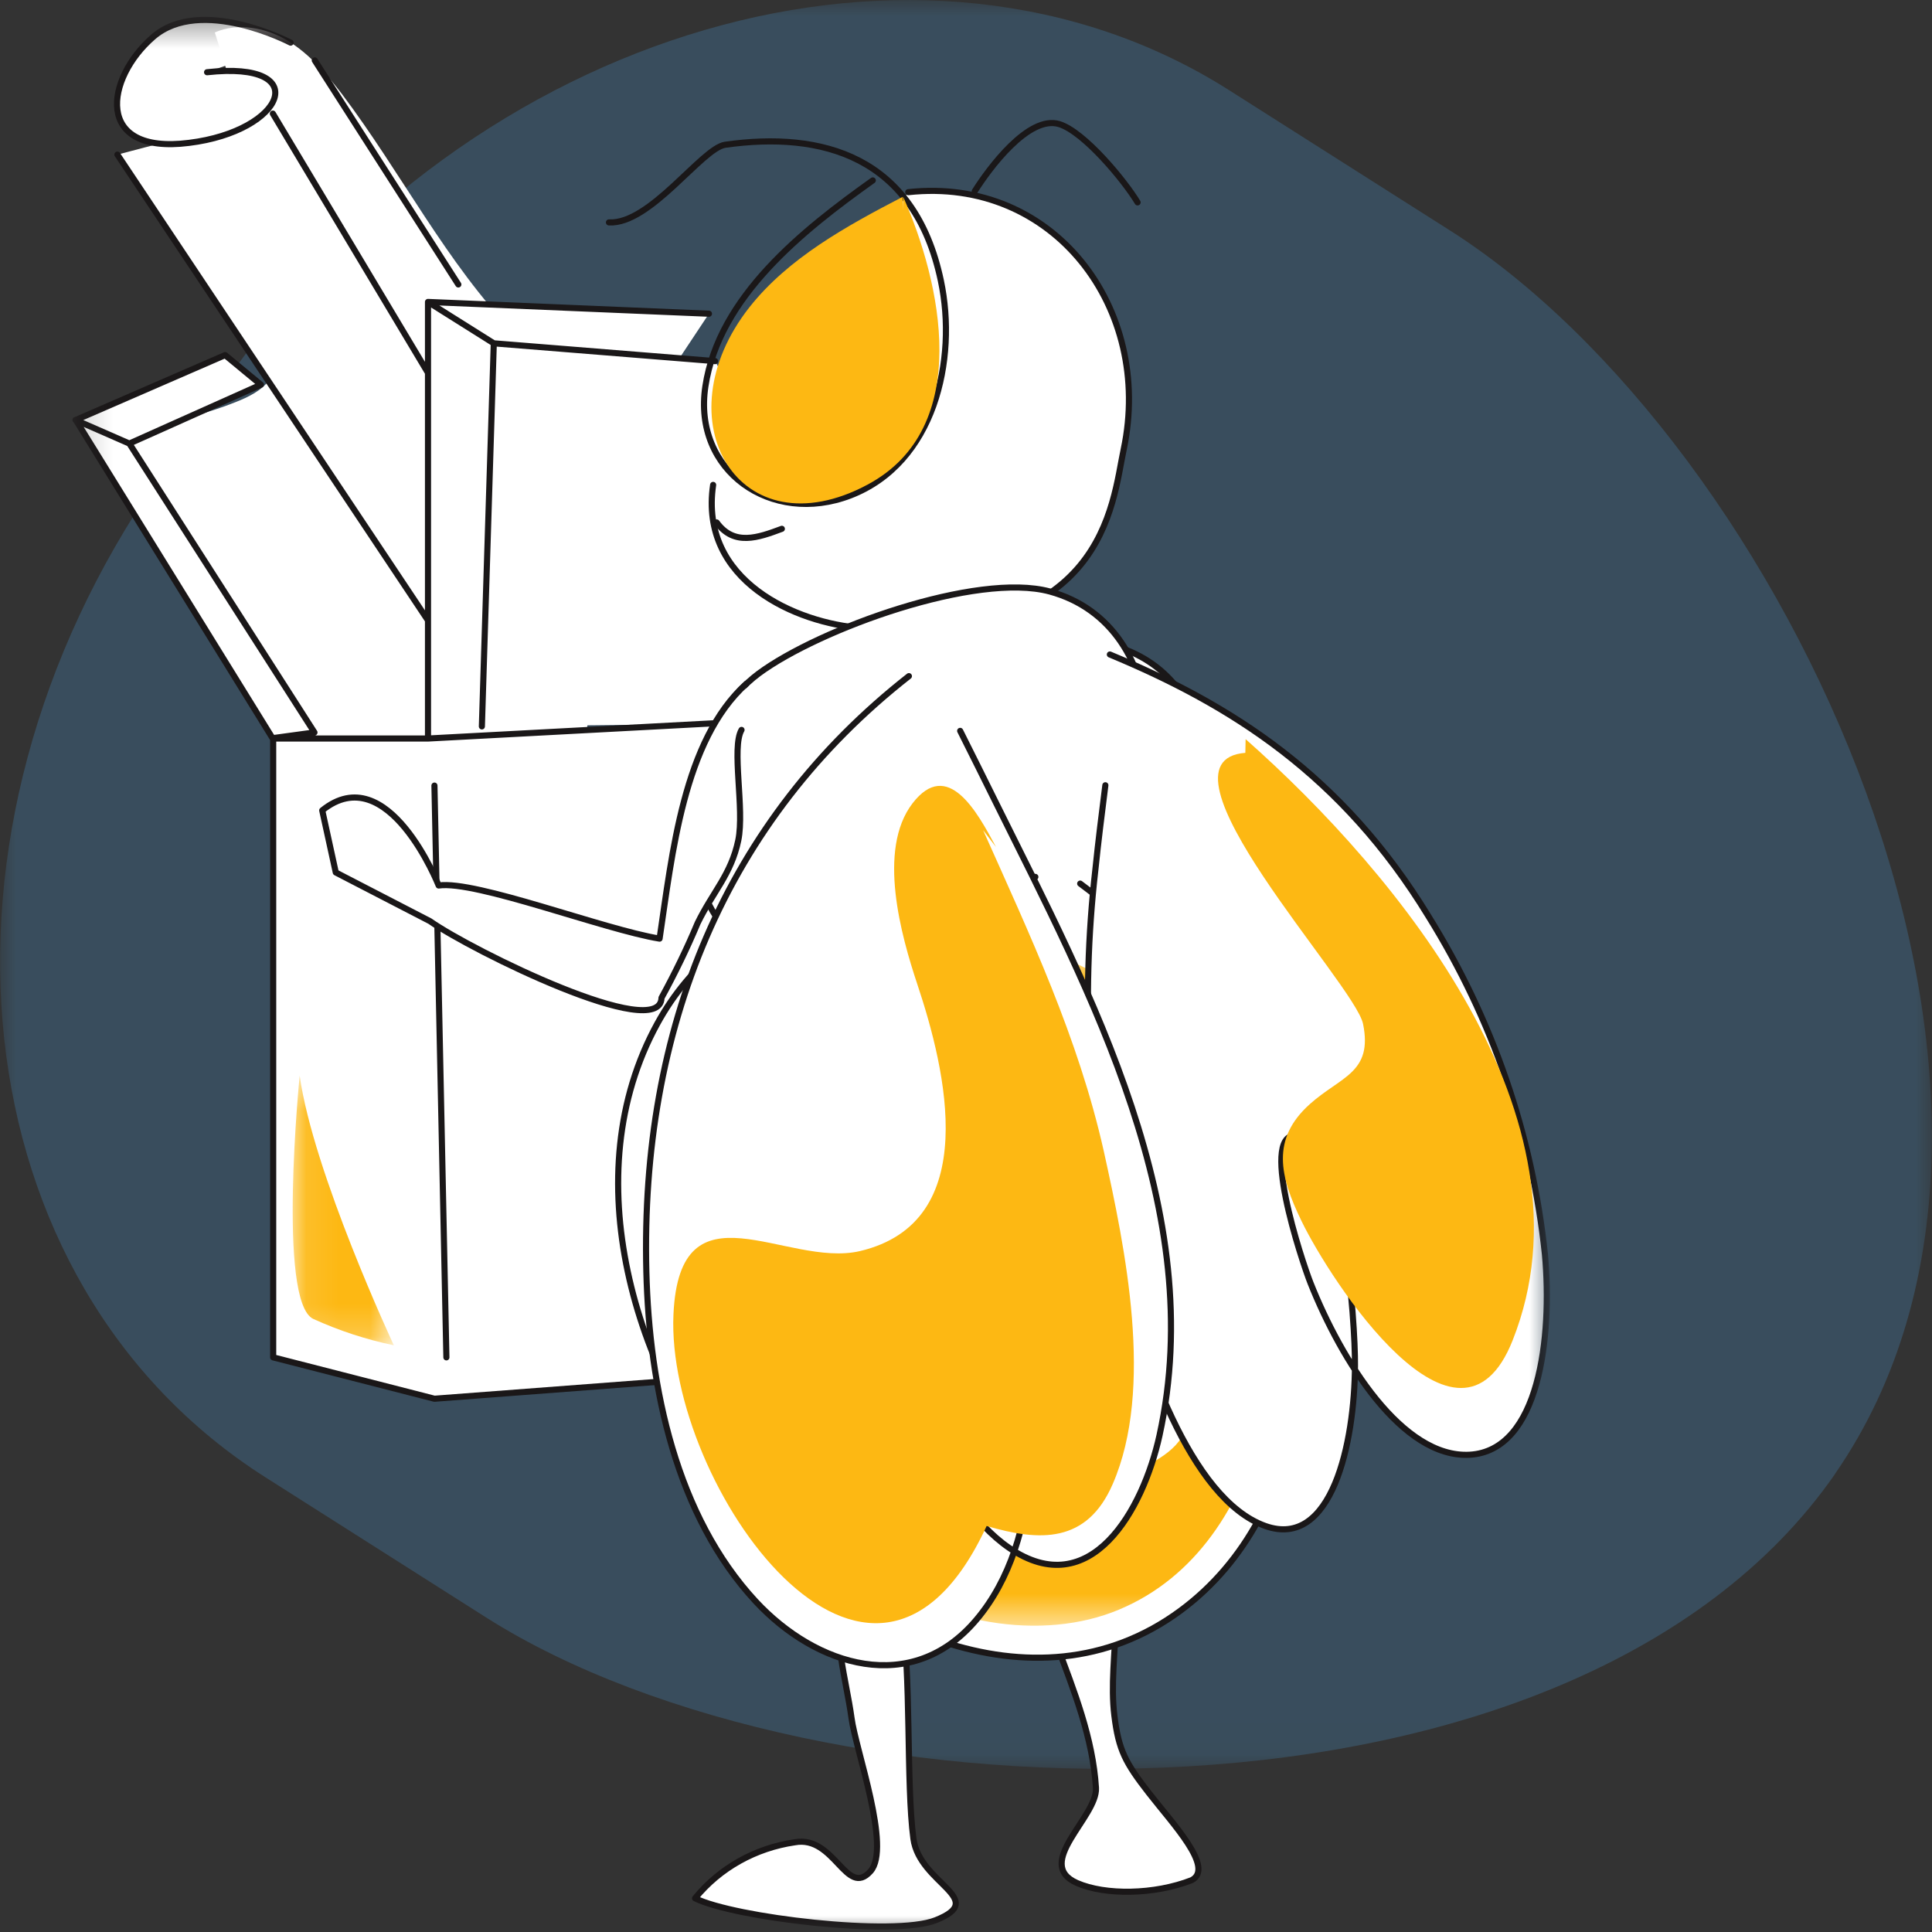 <svg width="60" height="60" viewBox="0 0 60 60" fill="none" xmlns="http://www.w3.org/2000/svg">
<rect x="0" y="0" width="60" height="60" fill="#333333" stroke="none"/>
<g clip-path="url(#clip0_178_531)">
<g opacity="0.25">
<mask id="mask0_178_531" style="mask-type:luminance" maskUnits="userSpaceOnUse" x="0" y="0" width="60" height="55">
<path d="M60 0H0V54.941H60V0Z" fill="white"/>
</mask>
<g mask="url(#mask0_178_531)">
<path d="M56.975 45.791C65.088 34.111 55.412 13.755 45.025 7.154L38.163 2.796C28.648 -3.241 14.664 0.83 6.982 11.887L4.908 14.871C-2.765 25.929 -1.272 39.832 8.244 45.879L15.105 50.237C25.492 56.818 48.871 57.46 56.985 45.781" fill="#4B9DDA"/>
</g>
</g>
<path d="M4.988 16.008C4.598 15.405 4.207 14.793 4.047 14.091C3.987 13.834 3.977 13.537 4.167 13.36C4.297 13.241 4.498 13.211 4.678 13.182C5.579 13.053 6.471 12.826 7.312 12.49C7.713 12.332 8.124 12.134 8.374 11.789C8.715 11.314 8.675 10.692 8.614 10.119C8.294 7.026 7.633 3.962 6.671 1.008C7.392 0.692 8.264 0.86 8.935 1.265C9.606 1.67 10.127 2.283 10.608 2.905C12.461 5.356 13.853 8.162 15.997 10.376C16.427 10.82 16.878 11.235 17.239 11.729C17.92 12.668 18.221 13.824 18.411 14.97C19.102 19.209 18.441 23.666 16.528 27.53C16.367 27.846 16.187 28.182 15.877 28.36C15.165 28.785 14.294 28.202 13.683 27.648C12.05 26.156 10.007 24.535 9.025 22.54C7.903 20.257 6.371 18.142 4.988 15.998" fill="white"/>
<path d="M13.302 22.925H8.474V42.154L13.482 43.429L23.128 42.698L23.689 22.381L13.302 22.925Z" fill="white"/>
<mask id="mask1_178_531" style="mask-type:luminance" maskUnits="userSpaceOnUse" x="2" y="0" width="47" height="60">
<path d="M48.2 0.445H2.173V60H48.2V0.445Z" fill="white"/>
</mask>
<g mask="url(#mask1_178_531)">
<path d="M2.354 13.043L8.474 22.925L9.776 22.747L4.016 13.775L8.103 11.947L6.991 11.028L2.354 13.043Z" fill="white"/>
<path d="M14.965 22.559L27.956 22.421L22.207 11.206L21.105 11.117L22.017 9.743L13.292 9.377V11.571L8.474 3.518L8.073 3.627C8.985 2.895 8.664 1.996 6.431 2.243L9.025 1.324C9.025 1.324 6.24 -0.138 4.758 1.146C3.446 2.273 3.005 4.259 4.958 4.457L3.646 4.802L13.292 19.259V22.925L15.035 20.297L14.965 22.559Z" fill="white"/>
<path d="M2.344 13.043L4.017 13.775M4.017 13.775L8.103 11.947L6.992 11.028L2.354 13.043L8.464 22.925L9.766 22.747L4.017 13.775ZM13.292 9.377L15.335 10.662M13.292 9.377V22.925M13.292 9.377L22.017 9.743M15.335 10.662L22.207 11.215M15.335 10.662L14.965 22.559M9.776 1.877L14.234 8.834M9.025 1.324C9.025 1.324 6.24 -0.138 4.758 1.146C3.275 2.431 2.905 4.812 5.87 4.437C8.845 4.071 9.766 1.877 6.431 2.243M3.646 4.802L13.292 19.269V11.581L8.474 3.528M13.492 24.397L13.863 42.154M8.484 22.935V42.154L13.492 43.439L23.138 42.708L23.699 22.381L13.302 22.935H8.474H8.484Z" stroke="#1A1718" stroke-width="0.19" stroke-linecap="round" stroke-linejoin="round"/>
</g>
<path d="M34.187 19.951C37.923 20.721 37.883 24.891 37.262 27.678C37.042 28.676 36.691 29.644 36.22 30.563C36.14 30.524 36.12 30.534 36.02 30.593C35.94 29.101 36.19 27.658 36.22 26.215C35.349 25.375 33.826 23.172 34.608 21.956" fill="white"/>
<path d="M34.187 19.951C37.923 20.721 37.883 24.891 37.262 27.678C37.042 28.676 36.691 29.644 36.22 30.563C36.14 30.524 36.12 30.534 36.02 30.593C35.94 29.101 36.19 27.658 36.22 26.215C35.349 25.375 33.826 23.172 34.608 21.956" stroke="#1A1718" stroke-width="0.19" stroke-linecap="round" stroke-linejoin="round"/>
<path d="M34.077 47.332C35.148 49.249 34.377 51.433 34.608 53.281C34.738 54.348 34.948 54.743 35.679 55.682C36.431 56.65 37.723 58.004 37.011 58.389C35.85 58.844 34.327 58.864 33.446 58.478C32.083 57.876 34.087 56.423 34.036 55.524C33.846 52.441 31.713 49.664 31.743 46.541C31.763 46.739 31.743 46.937 31.683 47.124" fill="white"/>
<path d="M34.077 47.332C35.148 49.249 34.377 51.433 34.608 53.281C34.738 54.348 34.948 54.743 35.679 55.682C36.431 56.65 37.723 58.004 37.011 58.389C35.85 58.844 34.327 58.864 33.446 58.478C32.083 57.876 34.087 56.423 34.036 55.524C33.846 52.441 31.713 49.664 31.743 46.541C31.763 46.739 31.743 46.937 31.683 47.124" stroke="#1A1718" stroke-width="0.19" stroke-linecap="round" stroke-linejoin="round"/>
<path d="M28.207 5.968C32.724 5.474 35.82 9.575 34.898 13.953C34.537 15.642 34.327 20.069 26.774 19.506C24.731 19.358 21.706 18.044 22.147 15.059" fill="white"/>
<path d="M28.207 5.968C32.724 5.474 35.82 9.575 34.898 13.953C34.537 15.642 34.327 20.069 26.774 19.506C24.731 19.358 21.706 18.044 22.147 15.059" stroke="#1A1718" stroke-width="0.19" stroke-linecap="round" stroke-linejoin="round"/>
<path d="M32.604 18.37C36.461 19.427 36.561 25.128 33.586 28.429C30.711 31.611 23.449 32.223 21.736 27.441C20.905 25.128 21.756 22.273 23.559 20.919C25.442 19.526 30.34 17.757 32.604 18.37Z" fill="white"/>
<path d="M32.604 18.37C36.461 19.427 36.561 25.128 33.586 28.429C30.711 31.611 23.449 32.223 21.736 27.441C20.905 25.128 21.756 22.273 23.559 20.919C25.442 19.526 30.34 17.757 32.604 18.37Z" stroke="#1A1718" stroke-width="0.19" stroke-linecap="round" stroke-linejoin="round"/>
<path d="M33.546 27.441C36.641 29.753 38.825 32.54 39.846 36.294C41.078 40.81 40.788 46.966 36.661 50.02C32.084 53.399 26.124 50.366 22.958 46.561C19.703 42.648 17.82 36.512 20.414 31.789C22.497 27.994 26.665 27.213 30.681 27.213C31.172 27.213 31.663 27.223 32.154 27.233" fill="white"/>
<path d="M33.546 27.441C36.641 29.753 38.825 32.54 39.846 36.294C41.078 40.81 40.788 46.966 36.661 50.02C32.084 53.399 26.124 50.366 22.958 46.561C19.703 42.648 17.82 36.512 20.414 31.789C22.497 27.994 26.665 27.213 30.681 27.213C31.172 27.213 31.663 27.223 32.154 27.233" stroke="#1A1718" stroke-width="0.19" stroke-linecap="round" stroke-linejoin="round"/>
<mask id="mask2_178_531" style="mask-type:luminance" maskUnits="userSpaceOnUse" x="25" y="29" width="15" height="22">
<path d="M39.666 29.664H25.062V50.484H39.666V29.664Z" fill="white"/>
</mask>
<g mask="url(#mask2_178_531)">
<path d="M32.915 29.713C36.081 30.949 38.434 33.627 39.216 36.897C40.338 41.087 39.546 47.984 34.748 49.99C32.394 50.978 29.079 50.494 26.665 48.547C25.122 47.302 24.201 45.208 26.244 44.931C28.468 44.624 31.202 46.275 33.727 46.097C34.598 46.038 38.084 44.921 36.351 43.291C35.139 42.134 30.952 43.123 29.73 42.915C28.167 42.648 25.874 41.136 27.627 39.951C29.209 38.883 32.194 40.069 34.298 40.049C35.84 40.039 38.715 38.992 37.663 37.144C36.752 35.534 33.516 36.877 32.545 37.065C31.683 37.243 27.657 38.053 27.436 36.413C27.266 35.148 30.802 34.931 31.703 34.743C32.645 34.555 35.88 33.893 34.969 32.599C33.787 30.909 27.426 33.903 25.583 32.283C24.551 31.373 26.495 31.383 27.206 31.423C28.758 31.502 30.912 31.907 32.124 30.998C32.535 30.652 32.815 30.178 32.945 29.664C33.016 29.703 33.086 29.743 33.146 29.783" fill="#FDB813"/>
</g>
<mask id="mask3_178_531" style="mask-type:luminance" maskUnits="userSpaceOnUse" x="2" y="0" width="47" height="60">
<path d="M48.2 0.445H2.173V60H48.2V0.445Z" fill="white"/>
</mask>
<g mask="url(#mask3_178_531)">
<path d="M29.189 42.085C29.499 43.547 28.648 44.931 28.337 46.285C27.947 47.974 27.706 48.498 27.997 50.148C28.307 51.907 28.137 55.405 28.367 57.105C28.558 58.508 30.721 58.972 29.058 59.634C27.766 60.148 22.798 59.555 21.586 58.953C22.357 58.004 23.469 57.391 24.681 57.214C25.923 56.986 26.284 58.953 27.035 58.113C27.686 57.382 26.574 54.348 26.444 53.35C26.284 52.174 25.843 50.8 26.143 49.605C26.324 48.903 26.654 48.656 26.695 47.885C26.724 47.204 26.444 46.443 26.434 45.751C26.414 44.328 26.684 41.502 28.057 41.057C28.207 41.077 28.097 41.186 28.137 41.364" fill="white"/>
<path d="M29.189 42.085C29.499 43.547 28.648 44.931 28.337 46.285C27.947 47.974 27.706 48.498 27.997 50.148C28.307 51.907 28.137 55.405 28.367 57.105C28.558 58.508 30.721 58.972 29.058 59.634C27.766 60.148 22.798 59.555 21.586 58.953C22.357 58.004 23.469 57.391 24.681 57.214C25.923 56.986 26.284 58.953 27.035 58.113C27.686 57.382 26.574 54.348 26.444 53.35C26.284 52.174 25.843 50.8 26.143 49.605C26.324 48.903 26.654 48.656 26.695 47.885C26.724 47.204 26.444 46.443 26.434 45.751C26.414 44.328 26.684 41.502 28.057 41.057C28.207 41.077 28.097 41.186 28.137 41.364" stroke="#1A1718" stroke-width="0.19" stroke-linecap="round" stroke-linejoin="round"/>
<path d="M34.468 20.326C38.244 21.897 41.68 24.061 44.364 28.459C46.348 31.65 47.59 35.237 47.98 38.962C48.211 41.522 47.81 45.049 45.646 45.178C43.553 45.297 41.66 42.263 40.698 39.842C40.448 39.209 39.025 34.99 40.348 35.277C41.71 35.573 42.09 41.038 42.08 42.401C42.07 44.822 41.359 48.123 39.296 47.391C36.962 46.561 35.449 42.065 34.708 39.071C33.787 35.119 33.556 31.047 34.017 27.016C34.107 26.136 34.217 25.267 34.328 24.387" fill="white"/>
<path d="M34.468 20.326C38.244 21.897 41.68 24.061 44.364 28.459C46.348 31.65 47.59 35.237 47.98 38.962C48.211 41.522 47.81 45.049 45.646 45.178C43.553 45.297 41.66 42.263 40.698 39.842C40.448 39.209 39.025 34.99 40.348 35.277C41.71 35.573 42.09 41.038 42.08 42.401C42.07 44.822 41.359 48.123 39.296 47.391C36.962 46.561 35.449 42.065 34.708 39.071C33.787 35.119 33.556 31.047 34.017 27.016C34.107 26.136 34.217 25.267 34.328 24.387" stroke="#1A1718" stroke-width="0.19" stroke-linecap="round" stroke-linejoin="round"/>
</g>
<path d="M24.27 16.423C23.529 16.7 22.788 16.966 22.247 16.225L24.27 16.423Z" fill="white"/>
<path d="M18.912 6.907C20.194 6.976 21.796 4.605 22.518 4.496C25.513 4.071 28.397 4.832 29.219 8.715C29.74 11.176 29.018 14.377 26.414 15.385C23.95 16.334 21.506 14.624 21.907 11.996C22.327 9.21 24.942 7.144 27.105 5.603M24.281 16.423C23.539 16.7 22.798 16.966 22.257 16.225" stroke="#1A1718" stroke-width="0.19" stroke-linecap="round" stroke-linejoin="round"/>
<path d="M28.047 6.107C29.218 8.745 30.25 13.281 26.945 15.049C22.958 17.184 20.504 13.053 23.279 9.536C24.481 8.014 26.294 7.016 28.026 6.117C28.037 6.255 28.047 6.383 28.047 6.522" fill="#FDB813"/>
<path d="M38.684 22.955C43.442 27.164 49.693 34.763 46.978 41.621C45.295 45.889 41.319 39.783 40.417 37.915C39.746 36.532 39.466 35.376 40.678 34.289C41.639 33.429 42.641 33.32 42.331 31.798C42.08 30.563 35.539 23.627 38.675 23.38" fill="#FDB813"/>
<path d="M23.179 21.235C21.226 22.994 20.875 26.532 20.484 29.15C18.771 28.873 14.775 27.332 13.623 27.5C13.623 27.5 12.05 23.518 10.007 25.168L10.428 27.095L13.352 28.607C14.655 29.526 20.504 32.401 20.544 30.988C20.955 30.237 21.336 29.456 21.666 28.666C22.137 27.698 22.708 27.154 22.928 26.097C23.129 25.128 22.708 23.221 23.029 22.668" fill="white"/>
<path d="M23.179 21.235C21.226 22.994 20.875 26.532 20.484 29.15C18.771 28.873 14.775 27.332 13.623 27.5C13.623 27.5 12.05 23.518 10.007 25.168L10.428 27.095L13.352 28.607C14.655 29.526 20.504 32.401 20.544 30.988C20.955 30.237 21.336 29.456 21.666 28.666C22.137 27.698 22.708 27.154 22.928 26.097C23.129 25.128 22.708 23.221 23.029 22.668" stroke="#1A1718" stroke-width="0.19" stroke-linecap="round" stroke-linejoin="round"/>
<path d="M28.227 20.998C22.527 25.464 19.883 31.956 20.073 39.496C20.163 43.103 21.005 47.075 23.469 49.733C25.352 51.759 28.317 52.678 30.32 50.306C32.424 47.826 32.353 43.488 31.302 40.544C30.631 38.656 28.597 36.571 28.177 39.792C27.816 42.5 29.118 46.541 31.342 48.073C33.866 49.802 35.499 46.897 36.01 44.575C37.532 37.619 33.866 30.85 30.931 24.931C30.561 24.18 30.19 23.439 29.819 22.698" fill="white"/>
<path d="M28.227 20.998C22.527 25.465 19.883 31.956 20.073 39.496C20.163 43.103 21.005 47.075 23.469 49.733C25.352 51.759 28.317 52.678 30.32 50.306C32.424 47.826 32.353 43.488 31.302 40.544C30.631 38.656 28.597 36.571 28.177 39.792C27.816 42.5 29.118 46.541 31.342 48.073C33.866 49.802 35.499 46.897 36.01 44.575C37.532 37.619 33.866 30.85 30.931 24.931C30.561 24.18 30.19 23.439 29.819 22.698" stroke="#1A1718" stroke-width="0.19" stroke-linecap="round" stroke-linejoin="round"/>
<path d="M30.531 25.781C31.983 29.032 33.486 32.223 34.277 35.741C34.948 38.775 35.85 43.113 34.557 46.087C33.756 47.935 32.294 47.876 30.641 47.391C27.055 55.158 20.674 46.097 20.915 40.82C21.105 36.611 24.411 39.387 26.704 38.854C30.521 37.955 29.379 33.231 28.487 30.563C27.987 29.061 27.235 26.393 28.337 24.951C29.429 23.528 30.351 25.217 30.931 26.304" fill="#FDB813"/>
<path d="M30.271 5.939C30.712 5.237 31.944 3.567 32.895 3.854C33.667 4.091 34.919 5.603 35.329 6.285" stroke="#1A1718" stroke-width="0.19" stroke-linecap="round" stroke-linejoin="round"/>
<mask id="mask4_178_531" style="mask-type:luminance" maskUnits="userSpaceOnUse" x="9" y="33" width="4" height="9">
<path d="M12.23 33.409H9.095V41.788H12.23V33.409Z" fill="white"/>
</mask>
<g mask="url(#mask4_178_531)">
<path d="M9.306 33.409C9.306 33.409 8.605 40.415 9.726 40.959C10.528 41.324 11.369 41.601 12.231 41.779C12.231 41.779 9.726 36.423 9.306 33.399" fill="#FDB813"/>
</g>
</g>
<defs>
<clipPath id="clip0_178_531">
<rect width="60" height="60" fill="white"/>
</clipPath>
</defs>
</svg>
